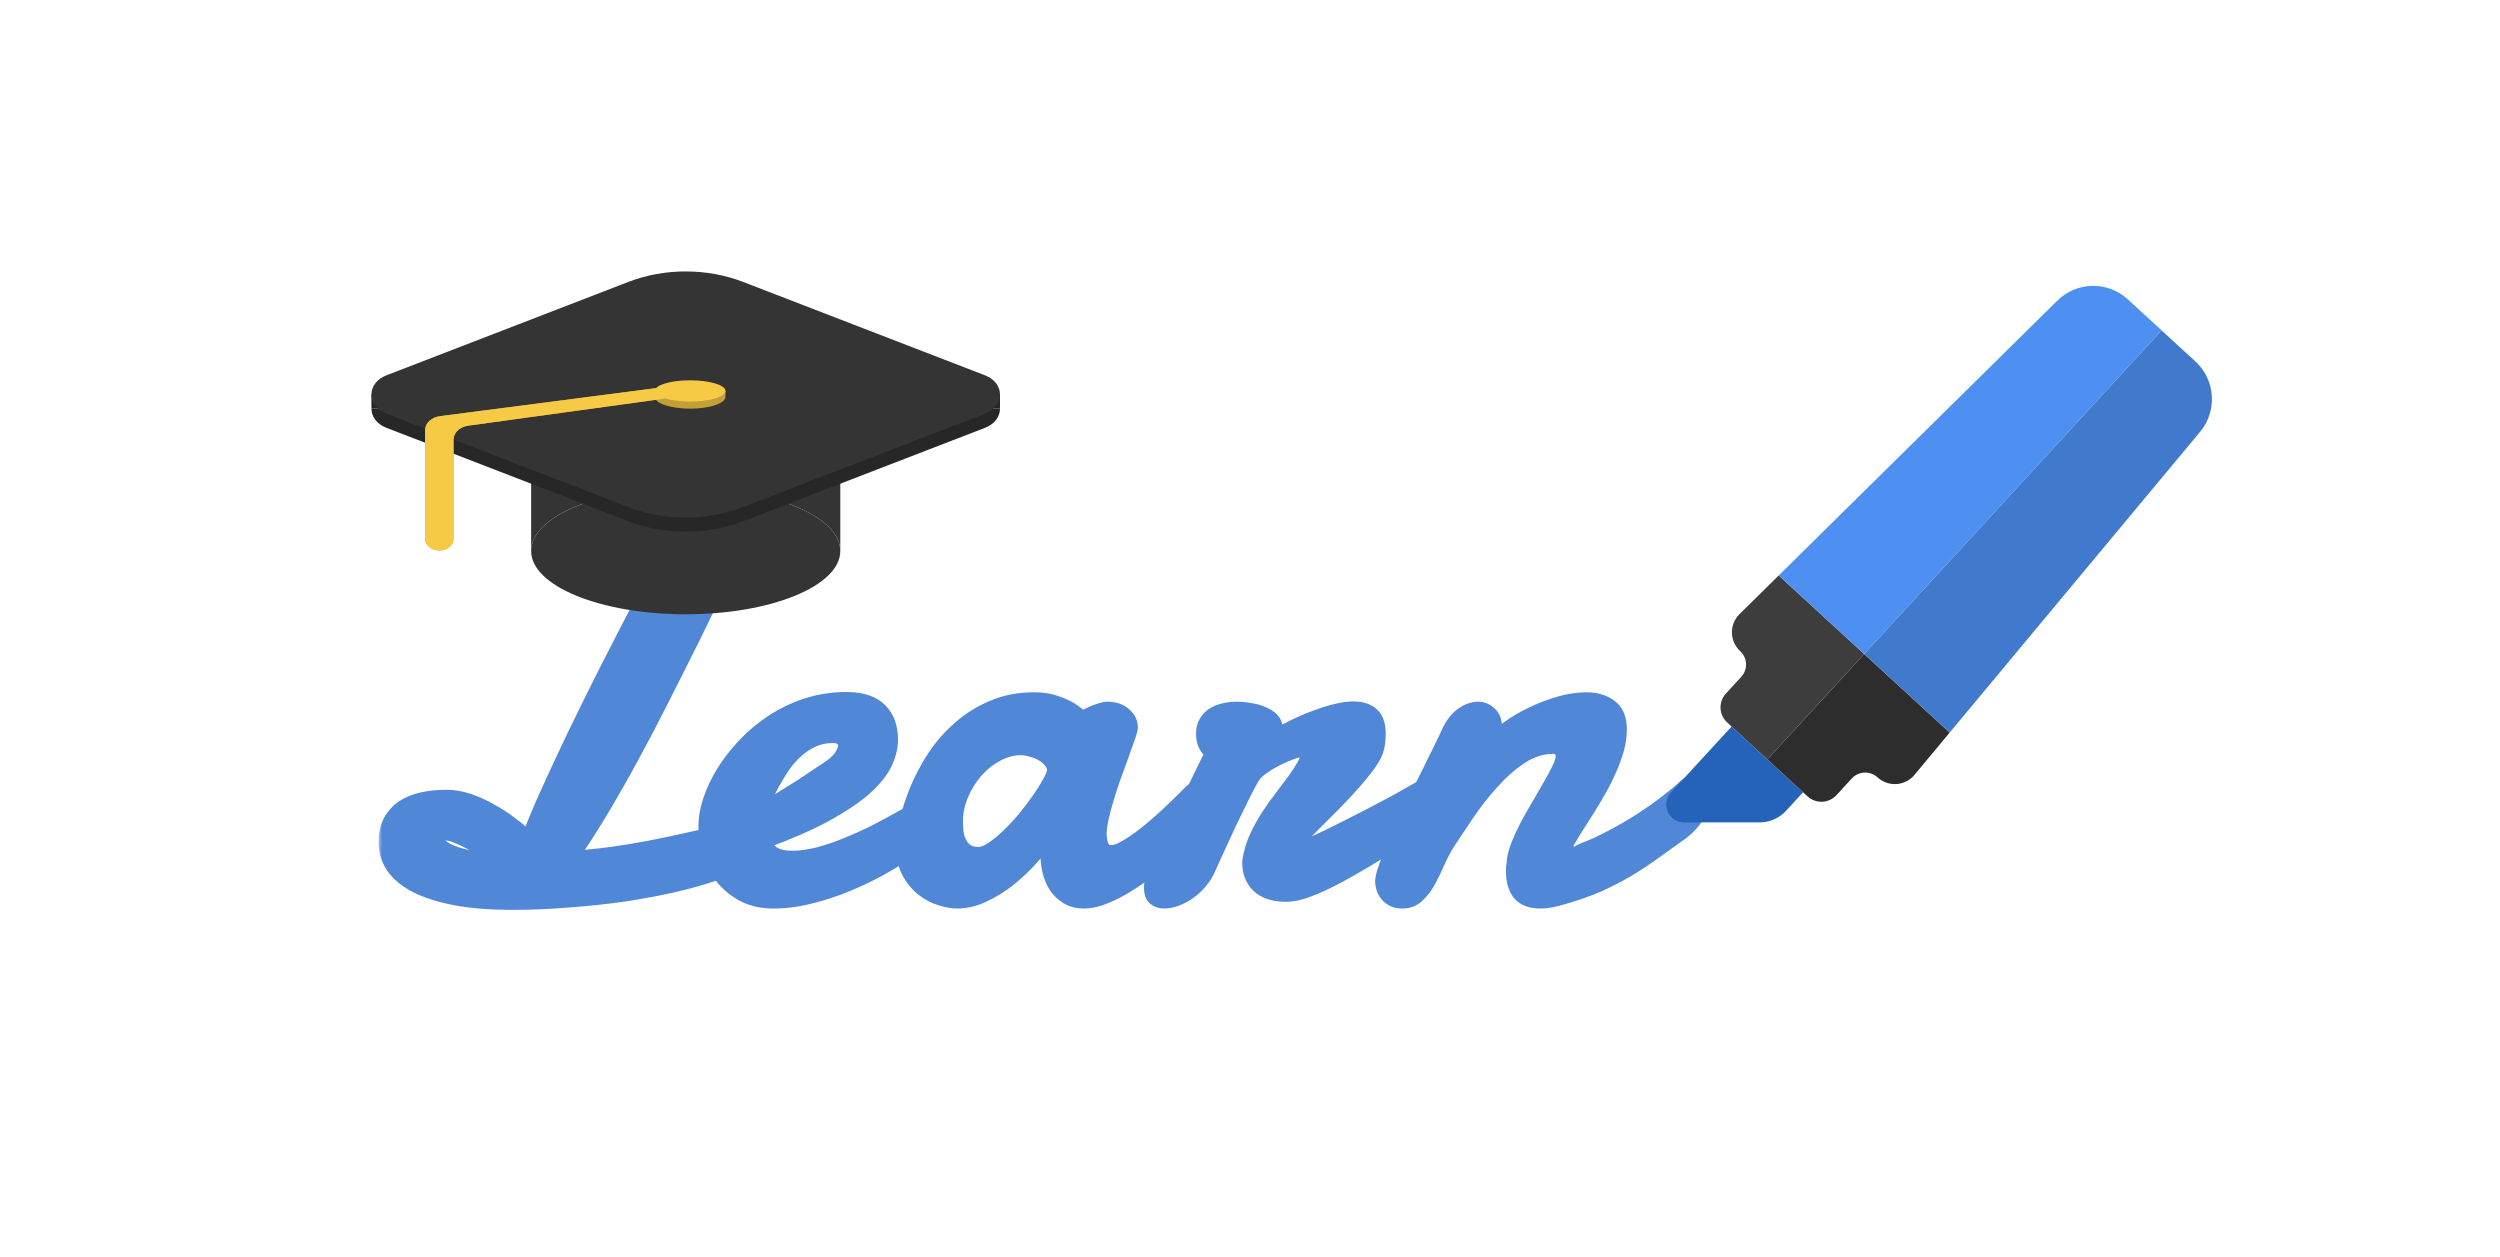 <svg width="350" height="176" viewBox="0 0 350 176" fill="none" xmlns="http://www.w3.org/2000/svg">
<rect width="350" height="176" fill="white"/>
<g opacity="0.91">
<mask id="path-1-outside-1_1004_983" maskUnits="userSpaceOnUse" x="53" y="70" width="187" height="58" fill="black">
<rect fill="white" x="53" y="70" width="187" height="58"/>
<path d="M61.144 117.396C61.144 117.721 61.319 118.06 61.67 118.411C62.021 118.736 62.56 119.05 63.287 119.351C64.039 119.651 64.991 119.902 66.144 120.103C67.322 120.278 68.726 120.378 70.355 120.403C69.603 120.002 68.838 119.589 68.061 119.163C67.31 118.711 66.583 118.31 65.881 117.959C65.179 117.583 64.54 117.283 63.963 117.057C63.387 116.806 62.898 116.681 62.497 116.681C61.595 116.681 61.144 116.919 61.144 117.396ZM94.568 75.549C94.944 74.797 95.395 74.133 95.921 73.557C96.448 72.98 97.012 72.504 97.613 72.128C98.215 71.752 98.829 71.476 99.456 71.301C100.082 71.1 100.671 71 101.223 71C102.025 71 102.701 71.213 103.253 71.639C103.804 72.04 104.08 72.642 104.08 73.444C104.08 74.07 103.917 74.747 103.591 75.474C102.188 78.482 100.759 81.515 99.305 84.573C97.851 87.606 96.385 90.576 94.906 93.483C93.453 96.391 92.024 99.198 90.62 101.905C89.216 104.587 87.863 107.081 86.56 109.387C85.256 111.693 84.028 113.761 82.875 115.591C81.747 117.421 80.719 118.937 79.792 120.14C81.973 119.99 83.965 119.789 85.77 119.539C87.575 119.288 89.317 119 90.996 118.674C92.675 118.348 94.355 117.997 96.034 117.621C97.739 117.22 99.568 116.819 101.523 116.418C101.649 116.368 101.787 116.33 101.937 116.305C102.087 116.28 102.225 116.268 102.351 116.268C103.128 116.268 103.742 116.581 104.193 117.208C104.644 117.809 104.87 118.498 104.87 119.275C104.87 119.752 104.418 120.265 103.516 120.817C102.614 121.343 101.373 121.87 99.794 122.396C98.24 122.922 96.398 123.436 94.267 123.938C92.162 124.414 89.881 124.84 87.424 125.216C84.968 125.567 82.399 125.842 79.717 126.043C77.035 126.269 74.365 126.381 71.709 126.381C68.626 126.381 65.969 126.168 63.738 125.742C61.507 125.316 59.665 124.727 58.211 123.975C56.782 123.223 55.717 122.333 55.015 121.306C54.338 120.278 54 119.163 54 117.959C54 116.781 54.213 115.791 54.639 114.989C55.09 114.162 55.692 113.498 56.444 112.997C57.221 112.495 58.123 112.132 59.151 111.906C60.204 111.681 61.331 111.568 62.535 111.568C63.512 111.568 64.527 111.743 65.58 112.094C66.633 112.445 67.66 112.909 68.663 113.485C69.691 114.037 70.656 114.663 71.558 115.365C72.486 116.042 73.288 116.731 73.964 117.433C74.541 115.929 75.23 114.25 76.032 112.395C76.859 110.54 77.749 108.598 78.702 106.567C79.654 104.512 80.657 102.419 81.71 100.289C82.762 98.133 83.815 96.015 84.868 93.935C85.92 91.854 86.948 89.849 87.951 87.919C88.953 85.989 89.881 84.222 90.733 82.618C91.585 81.013 92.337 79.597 92.989 78.369C93.665 77.141 94.192 76.201 94.568 75.549Z"/>
<path d="M117.164 103.071C117.039 103.046 116.926 103.033 116.826 103.033C116.725 103.033 116.613 103.033 116.487 103.033C115.535 103.033 114.645 103.221 113.818 103.597C112.991 103.973 112.226 104.474 111.524 105.101C110.848 105.703 110.234 106.392 109.682 107.169C109.156 107.946 108.68 108.723 108.253 109.5C107.827 110.252 107.464 110.979 107.163 111.681C106.887 112.382 106.674 112.972 106.524 113.448C107.401 112.997 108.304 112.483 109.231 111.906C110.183 111.33 111.073 110.778 111.9 110.252C112.728 109.726 113.442 109.249 114.043 108.823C114.67 108.397 115.109 108.109 115.359 107.958C116.487 107.257 117.264 106.605 117.69 106.003C118.117 105.377 118.33 104.838 118.33 104.387C118.33 104.011 118.204 103.71 117.954 103.484C117.728 103.259 117.465 103.121 117.164 103.071ZM118.518 97.882C120.598 97.882 122.152 98.384 123.18 99.386C124.207 100.389 124.721 101.78 124.721 103.56C124.721 104.612 124.445 105.715 123.894 106.868C123.343 108.021 122.39 109.199 121.037 110.402C119.683 111.58 117.866 112.796 115.585 114.049C113.329 115.278 110.497 116.518 107.088 117.771C107.213 118.498 107.602 119.075 108.253 119.501C108.905 119.902 109.77 120.103 110.848 120.103C112.001 120.103 113.229 119.94 114.532 119.614C115.861 119.263 117.164 118.824 118.442 118.298C119.746 117.771 121.012 117.208 122.24 116.606C123.468 115.979 124.571 115.39 125.548 114.839C126.551 114.287 127.378 113.811 128.03 113.41C128.707 113.009 129.158 112.758 129.383 112.658C129.609 112.508 129.809 112.42 129.985 112.395C130.185 112.37 130.361 112.357 130.511 112.357C130.812 112.357 131.063 112.433 131.263 112.583C131.464 112.708 131.627 112.871 131.752 113.072C131.902 113.247 132.003 113.448 132.053 113.673C132.103 113.874 132.128 114.049 132.128 114.2C132.128 114.425 132.103 114.701 132.053 115.027C132.003 115.328 131.815 115.679 131.489 116.08C131.363 116.205 130.937 116.543 130.21 117.095C129.509 117.646 128.594 118.298 127.466 119.05C126.338 119.802 125.022 120.604 123.518 121.456C122.039 122.283 120.46 123.048 118.781 123.75C117.126 124.451 115.397 125.028 113.592 125.479C111.788 125.955 110.008 126.193 108.253 126.193C106.75 126.193 105.409 125.905 104.23 125.329C103.077 124.752 102.087 123.975 101.26 122.998C100.458 122.02 99.844 120.892 99.418 119.614C98.992 118.335 98.779 116.994 98.779 115.591C98.779 114.513 98.992 113.335 99.418 112.057C99.844 110.753 100.458 109.45 101.26 108.146C102.062 106.843 103.04 105.577 104.193 104.349C105.371 103.096 106.687 101.993 108.141 101.041C109.594 100.088 111.186 99.324 112.916 98.747C114.67 98.171 116.537 97.882 118.518 97.882Z"/>
<path d="M142.956 104.725C141.778 104.725 140.638 105.026 139.535 105.627C138.432 106.229 137.454 107.019 136.602 107.996C135.75 108.974 135.073 110.076 134.572 111.305C134.07 112.508 133.82 113.723 133.82 114.952C133.82 115.453 133.845 115.979 133.895 116.531C133.97 117.057 134.121 117.546 134.346 117.997C134.572 118.448 134.885 118.824 135.286 119.125C135.712 119.426 136.276 119.576 136.978 119.576C137.529 119.576 138.169 119.338 138.896 118.862C139.647 118.361 140.412 117.734 141.189 116.982C141.991 116.205 142.768 115.365 143.52 114.463C144.272 113.535 144.949 112.633 145.55 111.756C146.152 110.879 146.641 110.089 147.017 109.387C147.393 108.685 147.581 108.172 147.581 107.846C147.581 107.369 147.418 106.943 147.092 106.567C146.766 106.166 146.365 105.828 145.889 105.552C145.412 105.277 144.899 105.076 144.347 104.951C143.821 104.8 143.357 104.725 142.956 104.725ZM169.011 114.425C168.56 114.851 167.958 115.44 167.207 116.192C166.455 116.944 165.59 117.759 164.612 118.636C163.66 119.514 162.632 120.403 161.529 121.306C160.451 122.183 159.336 122.985 158.183 123.712C157.055 124.439 155.94 125.028 154.837 125.479C153.734 125.955 152.694 126.193 151.716 126.193C150.839 126.193 150.087 126.005 149.46 125.629C148.834 125.253 148.307 124.765 147.881 124.163C147.48 123.562 147.18 122.885 146.979 122.133C146.778 121.356 146.678 120.566 146.678 119.764C146.678 119.238 146.716 118.724 146.791 118.223C146.866 117.696 146.992 117.208 147.167 116.756C146.39 117.809 145.5 118.899 144.498 120.027C143.52 121.13 142.455 122.145 141.302 123.073C140.174 123.975 138.983 124.715 137.73 125.291C136.502 125.893 135.249 126.193 133.97 126.193C133.319 126.193 132.554 126.056 131.677 125.78C130.825 125.529 130.01 125.103 129.233 124.501C128.456 123.9 127.804 123.123 127.278 122.17C126.751 121.218 126.488 120.052 126.488 118.674C126.488 117.646 126.639 116.418 126.939 114.989C127.265 113.561 127.742 112.082 128.368 110.553C129.02 108.999 129.834 107.47 130.812 105.966C131.815 104.462 132.993 103.121 134.346 101.943C135.7 100.74 137.241 99.775 138.971 99.048C140.7 98.296 142.63 97.92 144.761 97.92C145.864 97.92 146.829 98.058 147.656 98.334C148.483 98.609 149.185 98.91 149.761 99.236C150.413 99.637 150.989 100.076 151.491 100.552C151.917 100.326 152.355 100.113 152.807 99.913C153.183 99.737 153.571 99.587 153.972 99.461C154.398 99.311 154.762 99.236 155.062 99.236C156.015 99.236 156.792 99.499 157.394 100.025C157.995 100.552 158.296 101.128 158.296 101.755C158.296 101.93 158.283 102.068 158.258 102.168C158.133 102.645 157.932 103.246 157.657 103.973C157.406 104.7 157.118 105.515 156.792 106.417C156.466 107.294 156.128 108.222 155.777 109.199C155.451 110.152 155.15 111.092 154.875 112.019C154.599 112.946 154.373 113.824 154.198 114.651C154.022 115.453 153.935 116.142 153.935 116.719C153.935 117.471 154.06 118.097 154.311 118.599C154.561 119.075 154.987 119.313 155.589 119.313C155.965 119.313 156.403 119.2 156.905 118.975C157.431 118.724 157.995 118.398 158.597 117.997C159.198 117.596 159.812 117.145 160.439 116.644C161.091 116.117 161.717 115.591 162.319 115.064C163.722 113.811 165.214 112.382 166.793 110.778C167.194 110.452 167.583 110.29 167.958 110.29C168.46 110.29 168.873 110.54 169.199 111.042C169.55 111.518 169.726 112.057 169.726 112.658C169.726 113.36 169.487 113.949 169.011 114.425Z"/>
<path d="M178.223 103.334C179.2 102.732 180.203 102.181 181.23 101.68C182.283 101.178 183.298 100.752 184.276 100.401C185.253 100.025 186.181 99.737 187.058 99.537C187.96 99.311 188.763 99.198 189.464 99.198C190.592 99.198 191.457 99.474 192.059 100.025C192.685 100.552 192.999 101.454 192.999 102.732C192.999 103.008 192.986 103.309 192.961 103.635C192.936 103.936 192.886 104.261 192.811 104.612C192.685 105.264 192.309 106.028 191.683 106.906C191.056 107.783 190.317 108.698 189.464 109.65C188.637 110.603 187.735 111.568 186.757 112.545C185.805 113.498 184.915 114.388 184.088 115.215C183.286 116.017 182.609 116.719 182.058 117.32C181.531 117.922 181.268 118.335 181.268 118.561C181.268 118.762 181.281 118.899 181.306 118.975C181.331 119.05 181.444 119.087 181.644 119.087C182.998 118.511 184.501 117.822 186.156 117.02C187.835 116.192 189.502 115.353 191.156 114.5C192.811 113.648 194.377 112.821 195.856 112.019C197.335 111.192 198.588 110.478 199.616 109.876C199.841 109.751 200.067 109.65 200.292 109.575C200.543 109.475 200.769 109.425 200.969 109.425C201.42 109.425 201.796 109.575 202.097 109.876C202.398 110.177 202.548 110.578 202.548 111.079C202.548 111.656 202.298 112.32 201.796 113.072C201.32 113.799 200.506 114.563 199.353 115.365C198.475 115.917 197.485 116.543 196.382 117.245C195.305 117.922 194.164 118.636 192.961 119.388C191.783 120.115 190.58 120.829 189.352 121.531C188.148 122.233 186.983 122.86 185.855 123.411C184.727 123.963 183.662 124.414 182.659 124.765C181.682 125.09 180.829 125.253 180.103 125.253C178.373 125.253 177.07 124.84 176.192 124.013C175.34 123.186 174.914 122.12 174.914 120.817C174.914 120.616 174.927 120.466 174.952 120.366C175.127 119.263 175.453 118.198 175.929 117.17C176.405 116.142 176.944 115.165 177.546 114.237C178.147 113.31 178.774 112.433 179.426 111.605C180.077 110.753 180.667 109.964 181.193 109.237C181.744 108.485 182.195 107.796 182.546 107.169C182.897 106.542 183.073 105.966 183.073 105.439C183.073 105.314 183.048 105.189 182.998 105.063C182.947 104.938 182.835 104.875 182.659 104.875C182.358 104.875 181.857 104.988 181.155 105.214C180.479 105.439 179.752 105.74 178.975 106.116C178.198 106.492 177.458 106.931 176.756 107.432C176.055 107.908 175.553 108.422 175.252 108.974C174.851 109.675 174.388 110.565 173.861 111.643C173.335 112.721 172.784 113.849 172.207 115.027C171.656 116.205 171.117 117.37 170.59 118.523C170.064 119.676 169.613 120.667 169.237 121.494C168.936 122.221 168.535 122.872 168.034 123.449C167.557 124.025 167.031 124.514 166.455 124.915C165.878 125.316 165.289 125.629 164.688 125.855C164.086 126.081 163.535 126.193 163.033 126.193C162.457 126.193 161.993 126.043 161.642 125.742C161.316 125.441 161.153 124.953 161.153 124.276C161.153 124 161.191 123.662 161.266 123.261C161.366 122.835 161.554 122.371 161.83 121.87C162.281 121.017 162.732 120.09 163.184 119.087C163.66 118.085 164.199 116.944 164.8 115.666C165.402 114.363 166.091 112.884 166.868 111.229C167.67 109.55 168.61 107.62 169.688 105.439C169.337 105.139 169.036 104.775 168.786 104.349C168.56 103.898 168.447 103.347 168.447 102.695C168.447 102.093 168.573 101.579 168.823 101.153C169.074 100.702 169.412 100.339 169.838 100.063C170.264 99.787 170.753 99.587 171.305 99.461C171.881 99.311 172.483 99.236 173.109 99.236C173.761 99.236 174.413 99.299 175.064 99.424C175.716 99.524 176.293 99.687 176.794 99.913C177.32 100.138 177.746 100.414 178.072 100.74C178.398 101.066 178.561 101.442 178.561 101.868C178.561 101.943 178.536 102.043 178.486 102.168C178.436 102.294 178.373 102.432 178.298 102.582C178.248 102.732 178.198 102.87 178.147 102.996C178.097 103.121 178.072 103.221 178.072 103.296C178.072 103.347 178.085 103.372 178.11 103.372H178.147L178.223 103.334Z"/>
<path d="M202.849 102.432C203.35 101.354 203.977 100.552 204.729 100.025C205.481 99.499 206.22 99.236 206.947 99.236C207.549 99.236 208.088 99.461 208.564 99.913C209.04 100.339 209.278 100.978 209.278 101.83C209.278 102.156 209.241 102.507 209.166 102.883C209.09 103.259 208.952 103.66 208.752 104.086C209.303 103.384 210.093 102.67 211.121 101.943C212.148 101.191 213.276 100.527 214.504 99.95C215.758 99.349 217.036 98.86 218.339 98.484C219.668 98.108 220.921 97.92 222.099 97.92C223.428 97.92 224.53 98.246 225.408 98.897C226.31 99.524 226.761 100.602 226.761 102.131C226.761 103.033 226.623 103.973 226.348 104.951C226.072 105.928 225.708 106.906 225.257 107.883C224.831 108.861 224.342 109.826 223.791 110.778C223.265 111.706 222.738 112.583 222.212 113.41C221.686 114.237 221.197 115.002 220.746 115.704C220.319 116.38 219.981 116.944 219.73 117.396C219.405 117.797 219.242 118.26 219.242 118.787C219.242 118.987 219.304 119.163 219.43 119.313C219.555 119.463 219.756 119.539 220.031 119.539C220.207 119.539 220.407 119.526 220.633 119.501C220.858 119.451 221.134 119.313 221.46 119.087C222.813 118.586 224.192 117.959 225.596 117.208C227.024 116.456 228.39 115.666 229.694 114.839C230.997 113.987 232.188 113.147 233.266 112.32C234.368 111.468 235.283 110.703 236.01 110.026C236.211 109.851 236.411 109.726 236.612 109.65C236.812 109.575 237 109.538 237.176 109.538C237.602 109.538 237.928 109.701 238.153 110.026C238.404 110.352 238.529 110.766 238.529 111.267C238.529 112.044 238.279 112.909 237.777 113.861C237.301 114.814 236.537 115.704 235.484 116.531C234.055 117.558 232.739 118.498 231.536 119.351C230.358 120.203 229.142 121.005 227.889 121.757C226.661 122.484 225.333 123.173 223.904 123.825C222.5 124.451 220.846 125.04 218.941 125.592C218.289 125.792 217.688 125.943 217.136 126.043C216.61 126.143 216.121 126.193 215.67 126.193C214.341 126.193 213.364 125.83 212.737 125.103C212.136 124.351 211.835 123.311 211.835 121.982C211.835 121.807 211.835 121.644 211.835 121.494C211.86 121.318 211.885 121.13 211.91 120.93C211.96 120.153 212.161 119.3 212.512 118.373C212.888 117.446 213.326 116.493 213.828 115.516C214.354 114.538 214.905 113.573 215.482 112.621C216.058 111.643 216.585 110.728 217.061 109.876C217.562 108.999 217.976 108.222 218.302 107.545C218.628 106.868 218.791 106.317 218.791 105.891C218.791 105.515 218.678 105.201 218.452 104.951C218.252 104.675 217.938 104.537 217.512 104.537C215.908 104.537 214.379 105.013 212.925 105.966C211.497 106.918 210.156 108.096 208.902 109.5C207.649 110.879 206.496 112.345 205.443 113.899C204.391 115.453 203.463 116.844 202.661 118.072C202.16 118.899 201.696 119.789 201.27 120.742C200.869 121.669 200.443 122.546 199.992 123.374C199.541 124.176 199.027 124.84 198.45 125.366C197.899 125.918 197.197 126.193 196.345 126.193C195.467 126.193 194.778 125.918 194.277 125.366C193.776 124.815 193.525 124.138 193.525 123.336C193.525 122.91 193.7 122.221 194.051 121.268C194.402 120.316 194.853 119.213 195.405 117.959C195.956 116.706 196.57 115.365 197.247 113.937C197.949 112.483 198.638 111.054 199.315 109.65C200.017 108.222 200.681 106.881 201.308 105.627C201.934 104.374 202.448 103.309 202.849 102.432Z"/>
</mask>
<path d="M61.144 117.396C61.144 117.721 61.319 118.06 61.67 118.411C62.021 118.736 62.56 119.05 63.287 119.351C64.039 119.651 64.991 119.902 66.144 120.103C67.322 120.278 68.726 120.378 70.355 120.403C69.603 120.002 68.838 119.589 68.061 119.163C67.31 118.711 66.583 118.31 65.881 117.959C65.179 117.583 64.54 117.283 63.963 117.057C63.387 116.806 62.898 116.681 62.497 116.681C61.595 116.681 61.144 116.919 61.144 117.396ZM94.568 75.549C94.944 74.797 95.395 74.133 95.921 73.557C96.448 72.98 97.012 72.504 97.613 72.128C98.215 71.752 98.829 71.476 99.456 71.301C100.082 71.1 100.671 71 101.223 71C102.025 71 102.701 71.213 103.253 71.639C103.804 72.04 104.08 72.642 104.08 73.444C104.08 74.07 103.917 74.747 103.591 75.474C102.188 78.482 100.759 81.515 99.305 84.573C97.851 87.606 96.385 90.576 94.906 93.483C93.453 96.391 92.024 99.198 90.62 101.905C89.216 104.587 87.863 107.081 86.56 109.387C85.256 111.693 84.028 113.761 82.875 115.591C81.747 117.421 80.719 118.937 79.792 120.14C81.973 119.99 83.965 119.789 85.77 119.539C87.575 119.288 89.317 119 90.996 118.674C92.675 118.348 94.355 117.997 96.034 117.621C97.739 117.22 99.568 116.819 101.523 116.418C101.649 116.368 101.787 116.33 101.937 116.305C102.087 116.28 102.225 116.268 102.351 116.268C103.128 116.268 103.742 116.581 104.193 117.208C104.644 117.809 104.87 118.498 104.87 119.275C104.87 119.752 104.418 120.265 103.516 120.817C102.614 121.343 101.373 121.87 99.794 122.396C98.24 122.922 96.398 123.436 94.267 123.938C92.162 124.414 89.881 124.84 87.424 125.216C84.968 125.567 82.399 125.842 79.717 126.043C77.035 126.269 74.365 126.381 71.709 126.381C68.626 126.381 65.969 126.168 63.738 125.742C61.507 125.316 59.665 124.727 58.211 123.975C56.782 123.223 55.717 122.333 55.015 121.306C54.338 120.278 54 119.163 54 117.959C54 116.781 54.213 115.791 54.639 114.989C55.09 114.162 55.692 113.498 56.444 112.997C57.221 112.495 58.123 112.132 59.151 111.906C60.204 111.681 61.331 111.568 62.535 111.568C63.512 111.568 64.527 111.743 65.58 112.094C66.633 112.445 67.66 112.909 68.663 113.485C69.691 114.037 70.656 114.663 71.558 115.365C72.486 116.042 73.288 116.731 73.964 117.433C74.541 115.929 75.23 114.25 76.032 112.395C76.859 110.54 77.749 108.598 78.702 106.567C79.654 104.512 80.657 102.419 81.71 100.289C82.762 98.133 83.815 96.015 84.868 93.935C85.92 91.854 86.948 89.849 87.951 87.919C88.953 85.989 89.881 84.222 90.733 82.618C91.585 81.013 92.337 79.597 92.989 78.369C93.665 77.141 94.192 76.201 94.568 75.549Z" fill="#3F7BD3"/>
<path d="M117.164 103.071C117.039 103.046 116.926 103.033 116.826 103.033C116.725 103.033 116.613 103.033 116.487 103.033C115.535 103.033 114.645 103.221 113.818 103.597C112.991 103.973 112.226 104.474 111.524 105.101C110.848 105.703 110.234 106.392 109.682 107.169C109.156 107.946 108.68 108.723 108.253 109.5C107.827 110.252 107.464 110.979 107.163 111.681C106.887 112.382 106.674 112.972 106.524 113.448C107.401 112.997 108.304 112.483 109.231 111.906C110.183 111.33 111.073 110.778 111.9 110.252C112.728 109.726 113.442 109.249 114.043 108.823C114.67 108.397 115.109 108.109 115.359 107.958C116.487 107.257 117.264 106.605 117.69 106.003C118.117 105.377 118.33 104.838 118.33 104.387C118.33 104.011 118.204 103.71 117.954 103.484C117.728 103.259 117.465 103.121 117.164 103.071ZM118.518 97.882C120.598 97.882 122.152 98.384 123.18 99.386C124.207 100.389 124.721 101.78 124.721 103.56C124.721 104.612 124.445 105.715 123.894 106.868C123.343 108.021 122.39 109.199 121.037 110.402C119.683 111.58 117.866 112.796 115.585 114.049C113.329 115.278 110.497 116.518 107.088 117.771C107.213 118.498 107.602 119.075 108.253 119.501C108.905 119.902 109.77 120.103 110.848 120.103C112.001 120.103 113.229 119.94 114.532 119.614C115.861 119.263 117.164 118.824 118.442 118.298C119.746 117.771 121.012 117.208 122.24 116.606C123.468 115.979 124.571 115.39 125.548 114.839C126.551 114.287 127.378 113.811 128.03 113.41C128.707 113.009 129.158 112.758 129.383 112.658C129.609 112.508 129.809 112.42 129.985 112.395C130.185 112.37 130.361 112.357 130.511 112.357C130.812 112.357 131.063 112.433 131.263 112.583C131.464 112.708 131.627 112.871 131.752 113.072C131.902 113.247 132.003 113.448 132.053 113.673C132.103 113.874 132.128 114.049 132.128 114.2C132.128 114.425 132.103 114.701 132.053 115.027C132.003 115.328 131.815 115.679 131.489 116.08C131.363 116.205 130.937 116.543 130.21 117.095C129.509 117.646 128.594 118.298 127.466 119.05C126.338 119.802 125.022 120.604 123.518 121.456C122.039 122.283 120.46 123.048 118.781 123.75C117.126 124.451 115.397 125.028 113.592 125.479C111.788 125.955 110.008 126.193 108.253 126.193C106.75 126.193 105.409 125.905 104.23 125.329C103.077 124.752 102.087 123.975 101.26 122.998C100.458 122.02 99.844 120.892 99.418 119.614C98.992 118.335 98.779 116.994 98.779 115.591C98.779 114.513 98.992 113.335 99.418 112.057C99.844 110.753 100.458 109.45 101.26 108.146C102.062 106.843 103.04 105.577 104.193 104.349C105.371 103.096 106.687 101.993 108.141 101.041C109.594 100.088 111.186 99.324 112.916 98.747C114.67 98.171 116.537 97.882 118.518 97.882Z" fill="#3F7BD3"/>
<path d="M142.956 104.725C141.778 104.725 140.638 105.026 139.535 105.627C138.432 106.229 137.454 107.019 136.602 107.996C135.75 108.974 135.073 110.076 134.572 111.305C134.07 112.508 133.82 113.723 133.82 114.952C133.82 115.453 133.845 115.979 133.895 116.531C133.97 117.057 134.121 117.546 134.346 117.997C134.572 118.448 134.885 118.824 135.286 119.125C135.712 119.426 136.276 119.576 136.978 119.576C137.529 119.576 138.169 119.338 138.896 118.862C139.647 118.361 140.412 117.734 141.189 116.982C141.991 116.205 142.768 115.365 143.52 114.463C144.272 113.535 144.949 112.633 145.55 111.756C146.152 110.879 146.641 110.089 147.017 109.387C147.393 108.685 147.581 108.172 147.581 107.846C147.581 107.369 147.418 106.943 147.092 106.567C146.766 106.166 146.365 105.828 145.889 105.552C145.412 105.277 144.899 105.076 144.347 104.951C143.821 104.8 143.357 104.725 142.956 104.725ZM169.011 114.425C168.56 114.851 167.958 115.44 167.207 116.192C166.455 116.944 165.59 117.759 164.612 118.636C163.66 119.514 162.632 120.403 161.529 121.306C160.451 122.183 159.336 122.985 158.183 123.712C157.055 124.439 155.94 125.028 154.837 125.479C153.734 125.955 152.694 126.193 151.716 126.193C150.839 126.193 150.087 126.005 149.46 125.629C148.834 125.253 148.307 124.765 147.881 124.163C147.48 123.562 147.18 122.885 146.979 122.133C146.778 121.356 146.678 120.566 146.678 119.764C146.678 119.238 146.716 118.724 146.791 118.223C146.866 117.696 146.992 117.208 147.167 116.756C146.39 117.809 145.5 118.899 144.498 120.027C143.52 121.13 142.455 122.145 141.302 123.073C140.174 123.975 138.983 124.715 137.73 125.291C136.502 125.893 135.249 126.193 133.97 126.193C133.319 126.193 132.554 126.056 131.677 125.78C130.825 125.529 130.01 125.103 129.233 124.501C128.456 123.9 127.804 123.123 127.278 122.17C126.751 121.218 126.488 120.052 126.488 118.674C126.488 117.646 126.639 116.418 126.939 114.989C127.265 113.561 127.742 112.082 128.368 110.553C129.02 108.999 129.834 107.47 130.812 105.966C131.815 104.462 132.993 103.121 134.346 101.943C135.7 100.74 137.241 99.775 138.971 99.048C140.7 98.296 142.63 97.92 144.761 97.92C145.864 97.92 146.829 98.058 147.656 98.334C148.483 98.609 149.185 98.91 149.761 99.236C150.413 99.637 150.989 100.076 151.491 100.552C151.917 100.326 152.355 100.113 152.807 99.913C153.183 99.737 153.571 99.587 153.972 99.461C154.398 99.311 154.762 99.236 155.062 99.236C156.015 99.236 156.792 99.499 157.394 100.025C157.995 100.552 158.296 101.128 158.296 101.755C158.296 101.93 158.283 102.068 158.258 102.168C158.133 102.645 157.932 103.246 157.657 103.973C157.406 104.7 157.118 105.515 156.792 106.417C156.466 107.294 156.128 108.222 155.777 109.199C155.451 110.152 155.15 111.092 154.875 112.019C154.599 112.946 154.373 113.824 154.198 114.651C154.022 115.453 153.935 116.142 153.935 116.719C153.935 117.471 154.06 118.097 154.311 118.599C154.561 119.075 154.987 119.313 155.589 119.313C155.965 119.313 156.403 119.2 156.905 118.975C157.431 118.724 157.995 118.398 158.597 117.997C159.198 117.596 159.812 117.145 160.439 116.644C161.091 116.117 161.717 115.591 162.319 115.064C163.722 113.811 165.214 112.382 166.793 110.778C167.194 110.452 167.583 110.29 167.958 110.29C168.46 110.29 168.873 110.54 169.199 111.042C169.55 111.518 169.726 112.057 169.726 112.658C169.726 113.36 169.487 113.949 169.011 114.425Z" fill="#3F7BD3"/>
<path d="M178.223 103.334C179.2 102.732 180.203 102.181 181.23 101.68C182.283 101.178 183.298 100.752 184.276 100.401C185.253 100.025 186.181 99.737 187.058 99.537C187.96 99.311 188.763 99.198 189.464 99.198C190.592 99.198 191.457 99.474 192.059 100.025C192.685 100.552 192.999 101.454 192.999 102.732C192.999 103.008 192.986 103.309 192.961 103.635C192.936 103.936 192.886 104.261 192.811 104.612C192.685 105.264 192.309 106.028 191.683 106.906C191.056 107.783 190.317 108.698 189.464 109.65C188.637 110.603 187.735 111.568 186.757 112.545C185.805 113.498 184.915 114.388 184.088 115.215C183.286 116.017 182.609 116.719 182.058 117.32C181.531 117.922 181.268 118.335 181.268 118.561C181.268 118.762 181.281 118.899 181.306 118.975C181.331 119.05 181.444 119.087 181.644 119.087C182.998 118.511 184.501 117.822 186.156 117.02C187.835 116.192 189.502 115.353 191.156 114.5C192.811 113.648 194.377 112.821 195.856 112.019C197.335 111.192 198.588 110.478 199.616 109.876C199.841 109.751 200.067 109.65 200.292 109.575C200.543 109.475 200.769 109.425 200.969 109.425C201.42 109.425 201.796 109.575 202.097 109.876C202.398 110.177 202.548 110.578 202.548 111.079C202.548 111.656 202.298 112.32 201.796 113.072C201.32 113.799 200.506 114.563 199.353 115.365C198.475 115.917 197.485 116.543 196.382 117.245C195.305 117.922 194.164 118.636 192.961 119.388C191.783 120.115 190.58 120.829 189.352 121.531C188.148 122.233 186.983 122.86 185.855 123.411C184.727 123.963 183.662 124.414 182.659 124.765C181.682 125.09 180.829 125.253 180.103 125.253C178.373 125.253 177.07 124.84 176.192 124.013C175.34 123.186 174.914 122.12 174.914 120.817C174.914 120.616 174.927 120.466 174.952 120.366C175.127 119.263 175.453 118.198 175.929 117.17C176.405 116.142 176.944 115.165 177.546 114.237C178.147 113.31 178.774 112.433 179.426 111.605C180.077 110.753 180.667 109.964 181.193 109.237C181.744 108.485 182.195 107.796 182.546 107.169C182.897 106.542 183.073 105.966 183.073 105.439C183.073 105.314 183.048 105.189 182.998 105.063C182.947 104.938 182.835 104.875 182.659 104.875C182.358 104.875 181.857 104.988 181.155 105.214C180.479 105.439 179.752 105.74 178.975 106.116C178.198 106.492 177.458 106.931 176.756 107.432C176.055 107.908 175.553 108.422 175.252 108.974C174.851 109.675 174.388 110.565 173.861 111.643C173.335 112.721 172.784 113.849 172.207 115.027C171.656 116.205 171.117 117.37 170.59 118.523C170.064 119.676 169.613 120.667 169.237 121.494C168.936 122.221 168.535 122.872 168.034 123.449C167.557 124.025 167.031 124.514 166.455 124.915C165.878 125.316 165.289 125.629 164.688 125.855C164.086 126.081 163.535 126.193 163.033 126.193C162.457 126.193 161.993 126.043 161.642 125.742C161.316 125.441 161.153 124.953 161.153 124.276C161.153 124 161.191 123.662 161.266 123.261C161.366 122.835 161.554 122.371 161.83 121.87C162.281 121.017 162.732 120.09 163.184 119.087C163.66 118.085 164.199 116.944 164.8 115.666C165.402 114.363 166.091 112.884 166.868 111.229C167.67 109.55 168.61 107.62 169.688 105.439C169.337 105.139 169.036 104.775 168.786 104.349C168.56 103.898 168.447 103.347 168.447 102.695C168.447 102.093 168.573 101.579 168.823 101.153C169.074 100.702 169.412 100.339 169.838 100.063C170.264 99.787 170.753 99.587 171.305 99.461C171.881 99.311 172.483 99.236 173.109 99.236C173.761 99.236 174.413 99.299 175.064 99.424C175.716 99.524 176.293 99.687 176.794 99.913C177.32 100.138 177.746 100.414 178.072 100.74C178.398 101.066 178.561 101.442 178.561 101.868C178.561 101.943 178.536 102.043 178.486 102.168C178.436 102.294 178.373 102.432 178.298 102.582C178.248 102.732 178.198 102.87 178.147 102.996C178.097 103.121 178.072 103.221 178.072 103.296C178.072 103.347 178.085 103.372 178.11 103.372H178.147L178.223 103.334Z" fill="#3F7BD3"/>
<path d="M202.849 102.432C203.35 101.354 203.977 100.552 204.729 100.025C205.481 99.499 206.22 99.236 206.947 99.236C207.549 99.236 208.088 99.461 208.564 99.913C209.04 100.339 209.278 100.978 209.278 101.83C209.278 102.156 209.241 102.507 209.166 102.883C209.09 103.259 208.952 103.66 208.752 104.086C209.303 103.384 210.093 102.67 211.121 101.943C212.148 101.191 213.276 100.527 214.504 99.95C215.758 99.349 217.036 98.86 218.339 98.484C219.668 98.108 220.921 97.92 222.099 97.92C223.428 97.92 224.53 98.246 225.408 98.897C226.31 99.524 226.761 100.602 226.761 102.131C226.761 103.033 226.623 103.973 226.348 104.951C226.072 105.928 225.708 106.906 225.257 107.883C224.831 108.861 224.342 109.826 223.791 110.778C223.265 111.706 222.738 112.583 222.212 113.41C221.686 114.237 221.197 115.002 220.746 115.704C220.319 116.38 219.981 116.944 219.73 117.396C219.405 117.797 219.242 118.26 219.242 118.787C219.242 118.987 219.304 119.163 219.43 119.313C219.555 119.463 219.756 119.539 220.031 119.539C220.207 119.539 220.407 119.526 220.633 119.501C220.858 119.451 221.134 119.313 221.46 119.087C222.813 118.586 224.192 117.959 225.596 117.208C227.024 116.456 228.39 115.666 229.694 114.839C230.997 113.987 232.188 113.147 233.266 112.32C234.368 111.468 235.283 110.703 236.01 110.026C236.211 109.851 236.411 109.726 236.612 109.65C236.812 109.575 237 109.538 237.176 109.538C237.602 109.538 237.928 109.701 238.153 110.026C238.404 110.352 238.529 110.766 238.529 111.267C238.529 112.044 238.279 112.909 237.777 113.861C237.301 114.814 236.537 115.704 235.484 116.531C234.055 117.558 232.739 118.498 231.536 119.351C230.358 120.203 229.142 121.005 227.889 121.757C226.661 122.484 225.333 123.173 223.904 123.825C222.5 124.451 220.846 125.04 218.941 125.592C218.289 125.792 217.688 125.943 217.136 126.043C216.61 126.143 216.121 126.193 215.67 126.193C214.341 126.193 213.364 125.83 212.737 125.103C212.136 124.351 211.835 123.311 211.835 121.982C211.835 121.807 211.835 121.644 211.835 121.494C211.86 121.318 211.885 121.13 211.91 120.93C211.96 120.153 212.161 119.3 212.512 118.373C212.888 117.446 213.326 116.493 213.828 115.516C214.354 114.538 214.905 113.573 215.482 112.621C216.058 111.643 216.585 110.728 217.061 109.876C217.562 108.999 217.976 108.222 218.302 107.545C218.628 106.868 218.791 106.317 218.791 105.891C218.791 105.515 218.678 105.201 218.452 104.951C218.252 104.675 217.938 104.537 217.512 104.537C215.908 104.537 214.379 105.013 212.925 105.966C211.497 106.918 210.156 108.096 208.902 109.5C207.649 110.879 206.496 112.345 205.443 113.899C204.391 115.453 203.463 116.844 202.661 118.072C202.16 118.899 201.696 119.789 201.27 120.742C200.869 121.669 200.443 122.546 199.992 123.374C199.541 124.176 199.027 124.84 198.45 125.366C197.899 125.918 197.197 126.193 196.345 126.193C195.467 126.193 194.778 125.918 194.277 125.366C193.776 124.815 193.525 124.138 193.525 123.336C193.525 122.91 193.7 122.221 194.051 121.268C194.402 120.316 194.853 119.213 195.405 117.959C195.956 116.706 196.57 115.365 197.247 113.937C197.949 112.483 198.638 111.054 199.315 109.65C200.017 108.222 200.681 106.881 201.308 105.627C201.934 104.374 202.448 103.309 202.849 102.432Z" fill="#3F7BD3"/>
<path d="M61.144 117.396C61.144 117.721 61.319 118.06 61.67 118.411C62.021 118.736 62.56 119.05 63.287 119.351C64.039 119.651 64.991 119.902 66.144 120.103C67.322 120.278 68.726 120.378 70.355 120.403C69.603 120.002 68.838 119.589 68.061 119.163C67.31 118.711 66.583 118.31 65.881 117.959C65.179 117.583 64.54 117.283 63.963 117.057C63.387 116.806 62.898 116.681 62.497 116.681C61.595 116.681 61.144 116.919 61.144 117.396ZM94.568 75.549C94.944 74.797 95.395 74.133 95.921 73.557C96.448 72.98 97.012 72.504 97.613 72.128C98.215 71.752 98.829 71.476 99.456 71.301C100.082 71.1 100.671 71 101.223 71C102.025 71 102.701 71.213 103.253 71.639C103.804 72.04 104.08 72.642 104.08 73.444C104.08 74.07 103.917 74.747 103.591 75.474C102.188 78.482 100.759 81.515 99.305 84.573C97.851 87.606 96.385 90.576 94.906 93.483C93.453 96.391 92.024 99.198 90.62 101.905C89.216 104.587 87.863 107.081 86.56 109.387C85.256 111.693 84.028 113.761 82.875 115.591C81.747 117.421 80.719 118.937 79.792 120.14C81.973 119.99 83.965 119.789 85.77 119.539C87.575 119.288 89.317 119 90.996 118.674C92.675 118.348 94.355 117.997 96.034 117.621C97.739 117.22 99.568 116.819 101.523 116.418C101.649 116.368 101.787 116.33 101.937 116.305C102.087 116.28 102.225 116.268 102.351 116.268C103.128 116.268 103.742 116.581 104.193 117.208C104.644 117.809 104.87 118.498 104.87 119.275C104.87 119.752 104.418 120.265 103.516 120.817C102.614 121.343 101.373 121.87 99.794 122.396C98.24 122.922 96.398 123.436 94.267 123.938C92.162 124.414 89.881 124.84 87.424 125.216C84.968 125.567 82.399 125.842 79.717 126.043C77.035 126.269 74.365 126.381 71.709 126.381C68.626 126.381 65.969 126.168 63.738 125.742C61.507 125.316 59.665 124.727 58.211 123.975C56.782 123.223 55.717 122.333 55.015 121.306C54.338 120.278 54 119.163 54 117.959C54 116.781 54.213 115.791 54.639 114.989C55.09 114.162 55.692 113.498 56.444 112.997C57.221 112.495 58.123 112.132 59.151 111.906C60.204 111.681 61.331 111.568 62.535 111.568C63.512 111.568 64.527 111.743 65.58 112.094C66.633 112.445 67.66 112.909 68.663 113.485C69.691 114.037 70.656 114.663 71.558 115.365C72.486 116.042 73.288 116.731 73.964 117.433C74.541 115.929 75.23 114.25 76.032 112.395C76.859 110.54 77.749 108.598 78.702 106.567C79.654 104.512 80.657 102.419 81.71 100.289C82.762 98.133 83.815 96.015 84.868 93.935C85.92 91.854 86.948 89.849 87.951 87.919C88.953 85.989 89.881 84.222 90.733 82.618C91.585 81.013 92.337 79.597 92.989 78.369C93.665 77.141 94.192 76.201 94.568 75.549Z" stroke="#3F7BD3" stroke-width="2" mask="url(#path-1-outside-1_1004_983)"/>
<path d="M117.164 103.071C117.039 103.046 116.926 103.033 116.826 103.033C116.725 103.033 116.613 103.033 116.487 103.033C115.535 103.033 114.645 103.221 113.818 103.597C112.991 103.973 112.226 104.474 111.524 105.101C110.848 105.703 110.234 106.392 109.682 107.169C109.156 107.946 108.68 108.723 108.253 109.5C107.827 110.252 107.464 110.979 107.163 111.681C106.887 112.382 106.674 112.972 106.524 113.448C107.401 112.997 108.304 112.483 109.231 111.906C110.183 111.33 111.073 110.778 111.9 110.252C112.728 109.726 113.442 109.249 114.043 108.823C114.67 108.397 115.109 108.109 115.359 107.958C116.487 107.257 117.264 106.605 117.69 106.003C118.117 105.377 118.33 104.838 118.33 104.387C118.33 104.011 118.204 103.71 117.954 103.484C117.728 103.259 117.465 103.121 117.164 103.071ZM118.518 97.882C120.598 97.882 122.152 98.384 123.18 99.386C124.207 100.389 124.721 101.78 124.721 103.56C124.721 104.612 124.445 105.715 123.894 106.868C123.343 108.021 122.39 109.199 121.037 110.402C119.683 111.58 117.866 112.796 115.585 114.049C113.329 115.278 110.497 116.518 107.088 117.771C107.213 118.498 107.602 119.075 108.253 119.501C108.905 119.902 109.77 120.103 110.848 120.103C112.001 120.103 113.229 119.94 114.532 119.614C115.861 119.263 117.164 118.824 118.442 118.298C119.746 117.771 121.012 117.208 122.24 116.606C123.468 115.979 124.571 115.39 125.548 114.839C126.551 114.287 127.378 113.811 128.03 113.41C128.707 113.009 129.158 112.758 129.383 112.658C129.609 112.508 129.809 112.42 129.985 112.395C130.185 112.37 130.361 112.357 130.511 112.357C130.812 112.357 131.063 112.433 131.263 112.583C131.464 112.708 131.627 112.871 131.752 113.072C131.902 113.247 132.003 113.448 132.053 113.673C132.103 113.874 132.128 114.049 132.128 114.2C132.128 114.425 132.103 114.701 132.053 115.027C132.003 115.328 131.815 115.679 131.489 116.08C131.363 116.205 130.937 116.543 130.21 117.095C129.509 117.646 128.594 118.298 127.466 119.05C126.338 119.802 125.022 120.604 123.518 121.456C122.039 122.283 120.46 123.048 118.781 123.75C117.126 124.451 115.397 125.028 113.592 125.479C111.788 125.955 110.008 126.193 108.253 126.193C106.75 126.193 105.409 125.905 104.23 125.329C103.077 124.752 102.087 123.975 101.26 122.998C100.458 122.02 99.844 120.892 99.418 119.614C98.992 118.335 98.779 116.994 98.779 115.591C98.779 114.513 98.992 113.335 99.418 112.057C99.844 110.753 100.458 109.45 101.26 108.146C102.062 106.843 103.04 105.577 104.193 104.349C105.371 103.096 106.687 101.993 108.141 101.041C109.594 100.088 111.186 99.324 112.916 98.747C114.67 98.171 116.537 97.882 118.518 97.882Z" stroke="#3F7BD3" stroke-width="2" mask="url(#path-1-outside-1_1004_983)"/>
<path d="M142.956 104.725C141.778 104.725 140.638 105.026 139.535 105.627C138.432 106.229 137.454 107.019 136.602 107.996C135.75 108.974 135.073 110.076 134.572 111.305C134.07 112.508 133.82 113.723 133.82 114.952C133.82 115.453 133.845 115.979 133.895 116.531C133.97 117.057 134.121 117.546 134.346 117.997C134.572 118.448 134.885 118.824 135.286 119.125C135.712 119.426 136.276 119.576 136.978 119.576C137.529 119.576 138.169 119.338 138.896 118.862C139.647 118.361 140.412 117.734 141.189 116.982C141.991 116.205 142.768 115.365 143.52 114.463C144.272 113.535 144.949 112.633 145.55 111.756C146.152 110.879 146.641 110.089 147.017 109.387C147.393 108.685 147.581 108.172 147.581 107.846C147.581 107.369 147.418 106.943 147.092 106.567C146.766 106.166 146.365 105.828 145.889 105.552C145.412 105.277 144.899 105.076 144.347 104.951C143.821 104.8 143.357 104.725 142.956 104.725ZM169.011 114.425C168.56 114.851 167.958 115.44 167.207 116.192C166.455 116.944 165.59 117.759 164.612 118.636C163.66 119.514 162.632 120.403 161.529 121.306C160.451 122.183 159.336 122.985 158.183 123.712C157.055 124.439 155.94 125.028 154.837 125.479C153.734 125.955 152.694 126.193 151.716 126.193C150.839 126.193 150.087 126.005 149.46 125.629C148.834 125.253 148.307 124.765 147.881 124.163C147.48 123.562 147.18 122.885 146.979 122.133C146.778 121.356 146.678 120.566 146.678 119.764C146.678 119.238 146.716 118.724 146.791 118.223C146.866 117.696 146.992 117.208 147.167 116.756C146.39 117.809 145.5 118.899 144.498 120.027C143.52 121.13 142.455 122.145 141.302 123.073C140.174 123.975 138.983 124.715 137.73 125.291C136.502 125.893 135.249 126.193 133.97 126.193C133.319 126.193 132.554 126.056 131.677 125.78C130.825 125.529 130.01 125.103 129.233 124.501C128.456 123.9 127.804 123.123 127.278 122.17C126.751 121.218 126.488 120.052 126.488 118.674C126.488 117.646 126.639 116.418 126.939 114.989C127.265 113.561 127.742 112.082 128.368 110.553C129.02 108.999 129.834 107.47 130.812 105.966C131.815 104.462 132.993 103.121 134.346 101.943C135.7 100.74 137.241 99.775 138.971 99.048C140.7 98.296 142.63 97.92 144.761 97.92C145.864 97.92 146.829 98.058 147.656 98.334C148.483 98.609 149.185 98.91 149.761 99.236C150.413 99.637 150.989 100.076 151.491 100.552C151.917 100.326 152.355 100.113 152.807 99.913C153.183 99.737 153.571 99.587 153.972 99.461C154.398 99.311 154.762 99.236 155.062 99.236C156.015 99.236 156.792 99.499 157.394 100.025C157.995 100.552 158.296 101.128 158.296 101.755C158.296 101.93 158.283 102.068 158.258 102.168C158.133 102.645 157.932 103.246 157.657 103.973C157.406 104.7 157.118 105.515 156.792 106.417C156.466 107.294 156.128 108.222 155.777 109.199C155.451 110.152 155.15 111.092 154.875 112.019C154.599 112.946 154.373 113.824 154.198 114.651C154.022 115.453 153.935 116.142 153.935 116.719C153.935 117.471 154.06 118.097 154.311 118.599C154.561 119.075 154.987 119.313 155.589 119.313C155.965 119.313 156.403 119.2 156.905 118.975C157.431 118.724 157.995 118.398 158.597 117.997C159.198 117.596 159.812 117.145 160.439 116.644C161.091 116.117 161.717 115.591 162.319 115.064C163.722 113.811 165.214 112.382 166.793 110.778C167.194 110.452 167.583 110.29 167.958 110.29C168.46 110.29 168.873 110.54 169.199 111.042C169.55 111.518 169.726 112.057 169.726 112.658C169.726 113.36 169.487 113.949 169.011 114.425Z" stroke="#3F7BD3" stroke-width="2" mask="url(#path-1-outside-1_1004_983)"/>
<path d="M178.223 103.334C179.2 102.732 180.203 102.181 181.23 101.68C182.283 101.178 183.298 100.752 184.276 100.401C185.253 100.025 186.181 99.737 187.058 99.537C187.96 99.311 188.763 99.198 189.464 99.198C190.592 99.198 191.457 99.474 192.059 100.025C192.685 100.552 192.999 101.454 192.999 102.732C192.999 103.008 192.986 103.309 192.961 103.635C192.936 103.936 192.886 104.261 192.811 104.612C192.685 105.264 192.309 106.028 191.683 106.906C191.056 107.783 190.317 108.698 189.464 109.65C188.637 110.603 187.735 111.568 186.757 112.545C185.805 113.498 184.915 114.388 184.088 115.215C183.286 116.017 182.609 116.719 182.058 117.32C181.531 117.922 181.268 118.335 181.268 118.561C181.268 118.762 181.281 118.899 181.306 118.975C181.331 119.05 181.444 119.087 181.644 119.087C182.998 118.511 184.501 117.822 186.156 117.02C187.835 116.192 189.502 115.353 191.156 114.5C192.811 113.648 194.377 112.821 195.856 112.019C197.335 111.192 198.588 110.478 199.616 109.876C199.841 109.751 200.067 109.65 200.292 109.575C200.543 109.475 200.769 109.425 200.969 109.425C201.42 109.425 201.796 109.575 202.097 109.876C202.398 110.177 202.548 110.578 202.548 111.079C202.548 111.656 202.298 112.32 201.796 113.072C201.32 113.799 200.506 114.563 199.353 115.365C198.475 115.917 197.485 116.543 196.382 117.245C195.305 117.922 194.164 118.636 192.961 119.388C191.783 120.115 190.58 120.829 189.352 121.531C188.148 122.233 186.983 122.86 185.855 123.411C184.727 123.963 183.662 124.414 182.659 124.765C181.682 125.09 180.829 125.253 180.103 125.253C178.373 125.253 177.07 124.84 176.192 124.013C175.34 123.186 174.914 122.12 174.914 120.817C174.914 120.616 174.927 120.466 174.952 120.366C175.127 119.263 175.453 118.198 175.929 117.17C176.405 116.142 176.944 115.165 177.546 114.237C178.147 113.31 178.774 112.433 179.426 111.605C180.077 110.753 180.667 109.964 181.193 109.237C181.744 108.485 182.195 107.796 182.546 107.169C182.897 106.542 183.073 105.966 183.073 105.439C183.073 105.314 183.048 105.189 182.998 105.063C182.947 104.938 182.835 104.875 182.659 104.875C182.358 104.875 181.857 104.988 181.155 105.214C180.479 105.439 179.752 105.74 178.975 106.116C178.198 106.492 177.458 106.931 176.756 107.432C176.055 107.908 175.553 108.422 175.252 108.974C174.851 109.675 174.388 110.565 173.861 111.643C173.335 112.721 172.784 113.849 172.207 115.027C171.656 116.205 171.117 117.37 170.59 118.523C170.064 119.676 169.613 120.667 169.237 121.494C168.936 122.221 168.535 122.872 168.034 123.449C167.557 124.025 167.031 124.514 166.455 124.915C165.878 125.316 165.289 125.629 164.688 125.855C164.086 126.081 163.535 126.193 163.033 126.193C162.457 126.193 161.993 126.043 161.642 125.742C161.316 125.441 161.153 124.953 161.153 124.276C161.153 124 161.191 123.662 161.266 123.261C161.366 122.835 161.554 122.371 161.83 121.87C162.281 121.017 162.732 120.09 163.184 119.087C163.66 118.085 164.199 116.944 164.8 115.666C165.402 114.363 166.091 112.884 166.868 111.229C167.67 109.55 168.61 107.62 169.688 105.439C169.337 105.139 169.036 104.775 168.786 104.349C168.56 103.898 168.447 103.347 168.447 102.695C168.447 102.093 168.573 101.579 168.823 101.153C169.074 100.702 169.412 100.339 169.838 100.063C170.264 99.787 170.753 99.587 171.305 99.461C171.881 99.311 172.483 99.236 173.109 99.236C173.761 99.236 174.413 99.299 175.064 99.424C175.716 99.524 176.293 99.687 176.794 99.913C177.32 100.138 177.746 100.414 178.072 100.74C178.398 101.066 178.561 101.442 178.561 101.868C178.561 101.943 178.536 102.043 178.486 102.168C178.436 102.294 178.373 102.432 178.298 102.582C178.248 102.732 178.198 102.87 178.147 102.996C178.097 103.121 178.072 103.221 178.072 103.296C178.072 103.347 178.085 103.372 178.11 103.372H178.147L178.223 103.334Z" stroke="#3F7BD3" stroke-width="2" mask="url(#path-1-outside-1_1004_983)"/>
<path d="M202.849 102.432C203.35 101.354 203.977 100.552 204.729 100.025C205.481 99.499 206.22 99.236 206.947 99.236C207.549 99.236 208.088 99.461 208.564 99.913C209.04 100.339 209.278 100.978 209.278 101.83C209.278 102.156 209.241 102.507 209.166 102.883C209.09 103.259 208.952 103.66 208.752 104.086C209.303 103.384 210.093 102.67 211.121 101.943C212.148 101.191 213.276 100.527 214.504 99.95C215.758 99.349 217.036 98.86 218.339 98.484C219.668 98.108 220.921 97.92 222.099 97.92C223.428 97.92 224.53 98.246 225.408 98.897C226.31 99.524 226.761 100.602 226.761 102.131C226.761 103.033 226.623 103.973 226.348 104.951C226.072 105.928 225.708 106.906 225.257 107.883C224.831 108.861 224.342 109.826 223.791 110.778C223.265 111.706 222.738 112.583 222.212 113.41C221.686 114.237 221.197 115.002 220.746 115.704C220.319 116.38 219.981 116.944 219.73 117.396C219.405 117.797 219.242 118.26 219.242 118.787C219.242 118.987 219.304 119.163 219.43 119.313C219.555 119.463 219.756 119.539 220.031 119.539C220.207 119.539 220.407 119.526 220.633 119.501C220.858 119.451 221.134 119.313 221.46 119.087C222.813 118.586 224.192 117.959 225.596 117.208C227.024 116.456 228.39 115.666 229.694 114.839C230.997 113.987 232.188 113.147 233.266 112.32C234.368 111.468 235.283 110.703 236.01 110.026C236.211 109.851 236.411 109.726 236.612 109.65C236.812 109.575 237 109.538 237.176 109.538C237.602 109.538 237.928 109.701 238.153 110.026C238.404 110.352 238.529 110.766 238.529 111.267C238.529 112.044 238.279 112.909 237.777 113.861C237.301 114.814 236.537 115.704 235.484 116.531C234.055 117.558 232.739 118.498 231.536 119.351C230.358 120.203 229.142 121.005 227.889 121.757C226.661 122.484 225.333 123.173 223.904 123.825C222.5 124.451 220.846 125.04 218.941 125.592C218.289 125.792 217.688 125.943 217.136 126.043C216.61 126.143 216.121 126.193 215.67 126.193C214.341 126.193 213.364 125.83 212.737 125.103C212.136 124.351 211.835 123.311 211.835 121.982C211.835 121.807 211.835 121.644 211.835 121.494C211.86 121.318 211.885 121.13 211.91 120.93C211.96 120.153 212.161 119.3 212.512 118.373C212.888 117.446 213.326 116.493 213.828 115.516C214.354 114.538 214.905 113.573 215.482 112.621C216.058 111.643 216.585 110.728 217.061 109.876C217.562 108.999 217.976 108.222 218.302 107.545C218.628 106.868 218.791 106.317 218.791 105.891C218.791 105.515 218.678 105.201 218.452 104.951C218.252 104.675 217.938 104.537 217.512 104.537C215.908 104.537 214.379 105.013 212.925 105.966C211.497 106.918 210.156 108.096 208.902 109.5C207.649 110.879 206.496 112.345 205.443 113.899C204.391 115.453 203.463 116.844 202.661 118.072C202.16 118.899 201.696 119.789 201.27 120.742C200.869 121.669 200.443 122.546 199.992 123.374C199.541 124.176 199.027 124.84 198.45 125.366C197.899 125.918 197.197 126.193 196.345 126.193C195.467 126.193 194.778 125.918 194.277 125.366C193.776 124.815 193.525 124.138 193.525 123.336C193.525 122.91 193.7 122.221 194.051 121.268C194.402 120.316 194.853 119.213 195.405 117.959C195.956 116.706 196.57 115.365 197.247 113.937C197.949 112.483 198.638 111.054 199.315 109.65C200.017 108.222 200.681 106.881 201.308 105.627C201.934 104.374 202.448 103.309 202.849 102.432Z" stroke="#3F7BD3" stroke-width="2" mask="url(#path-1-outside-1_1004_983)"/>
</g>
<path d="M242.424 101.715L233.941 110.944C232.465 112.551 233.606 115.145 235.788 115.143L246.363 115.132C247.763 115.13 249.099 114.543 250.046 113.513L252.433 110.915L247.429 106.315L242.424 101.715Z" fill="#2562BA"/>
<path fill-rule="evenodd" clip-rule="evenodd" d="M243.622 91.154C242.118 89.772 242.077 87.413 243.531 85.979L249.019 80.565L260.986 91.564L247.429 106.315L242.424 101.715L241.798 101.14C240.634 100.071 240.558 98.26 241.628 97.096L243.774 94.761C244.728 93.723 244.66 92.108 243.622 91.154Z" fill="#3D3D3D"/>
<path d="M262.856 108.832C264.36 110.214 266.714 110.057 268.021 108.488L272.953 102.563L260.986 91.564L247.429 106.315L252.433 110.915L253.059 111.49C254.223 112.56 256.033 112.483 257.103 111.32L259.249 108.984C260.203 107.946 261.818 107.878 262.856 108.832Z" fill="#2D2D2D"/>
<path fill-rule="evenodd" clip-rule="evenodd" d="M288.031 42.084C290.747 39.405 295.088 39.328 297.898 41.91L302.628 46.257L260.986 91.564L249.019 80.565L288.031 42.084Z" fill="#4E90F2"/>
<path d="M272.953 102.563L308.015 60.451C310.456 57.519 310.167 53.187 307.358 50.605L302.628 46.257L260.986 91.564L272.953 102.563Z" fill="#417ACC"/>
<path d="M96 86C107.952 86 117.642 82.032 117.642 77.137C117.642 72.242 107.952 68.274 96 68.274C84.047 68.274 74.358 72.242 74.358 77.137C74.358 82.032 84.047 86 96 86Z" fill="#343434"/>
<path d="M74.358 77.137C74.358 72.242 84.047 68.274 96 68.274C107.952 68.274 117.642 72.242 117.642 77.137V61.184H74.358V77.137Z" fill="#343434"/>
<path d="M52 57.213H140V55.227H52V57.213Z" fill="#272727"/>
<path d="M104.041 72.969L137.898 59.896C139.299 59.355 140 58.284 140 57.213H52C52 58.284 52.701 59.355 54.102 59.896L87.959 72.969C93.041 74.931 98.959 74.931 104.041 72.969Z" fill="#272727"/>
<path d="M87.959 39.472L54.102 52.544C51.299 53.626 51.299 56.829 54.102 57.911L87.959 70.983C93.041 72.946 98.959 72.946 104.041 70.983L137.898 57.911C140.701 56.829 140.701 53.626 137.898 52.544L104.041 39.472C98.959 37.51 93.041 37.51 87.959 39.472Z" fill="#343434"/>
<path d="M96.618 57.213C99.35 57.213 101.565 56.472 101.565 55.558V54.731H91.672V55.558C91.672 56.472 93.886 57.213 96.618 57.213Z" fill="#C1A038"/>
<path d="M61.597 58.263L92.4 54.267C92.56 54.246 92.724 54.257 92.877 54.298C93.859 54.563 93.748 55.705 92.728 55.846L65.548 59.592C64.361 59.756 63.493 60.582 63.493 61.549V75.471C63.493 76.352 62.603 77.066 61.505 77.066C60.408 77.066 59.518 76.352 59.518 75.471V60.223C59.518 59.248 60.399 58.418 61.597 58.263Z" fill="#CDA93D"/>
<path d="M61.597 58.263L92.4 54.267C92.56 54.246 92.724 54.257 92.877 54.298C93.859 54.563 93.748 55.705 92.728 55.846L65.548 59.592C64.361 59.756 63.493 60.582 63.493 61.549V75.471C63.493 76.352 62.603 77.066 61.505 77.066C60.408 77.066 59.518 76.352 59.518 75.471V60.223C59.518 59.248 60.399 58.418 61.597 58.263Z" fill="#F6CA44"/>
<path d="M101.565 54.731C101.565 55.553 99.35 56.22 96.618 56.22C93.886 56.22 91.672 55.553 91.672 54.731C91.672 53.909 93.886 53.242 96.618 53.242C99.35 53.242 101.565 53.909 101.565 54.731Z" fill="#F6CA44"/>
</svg>
